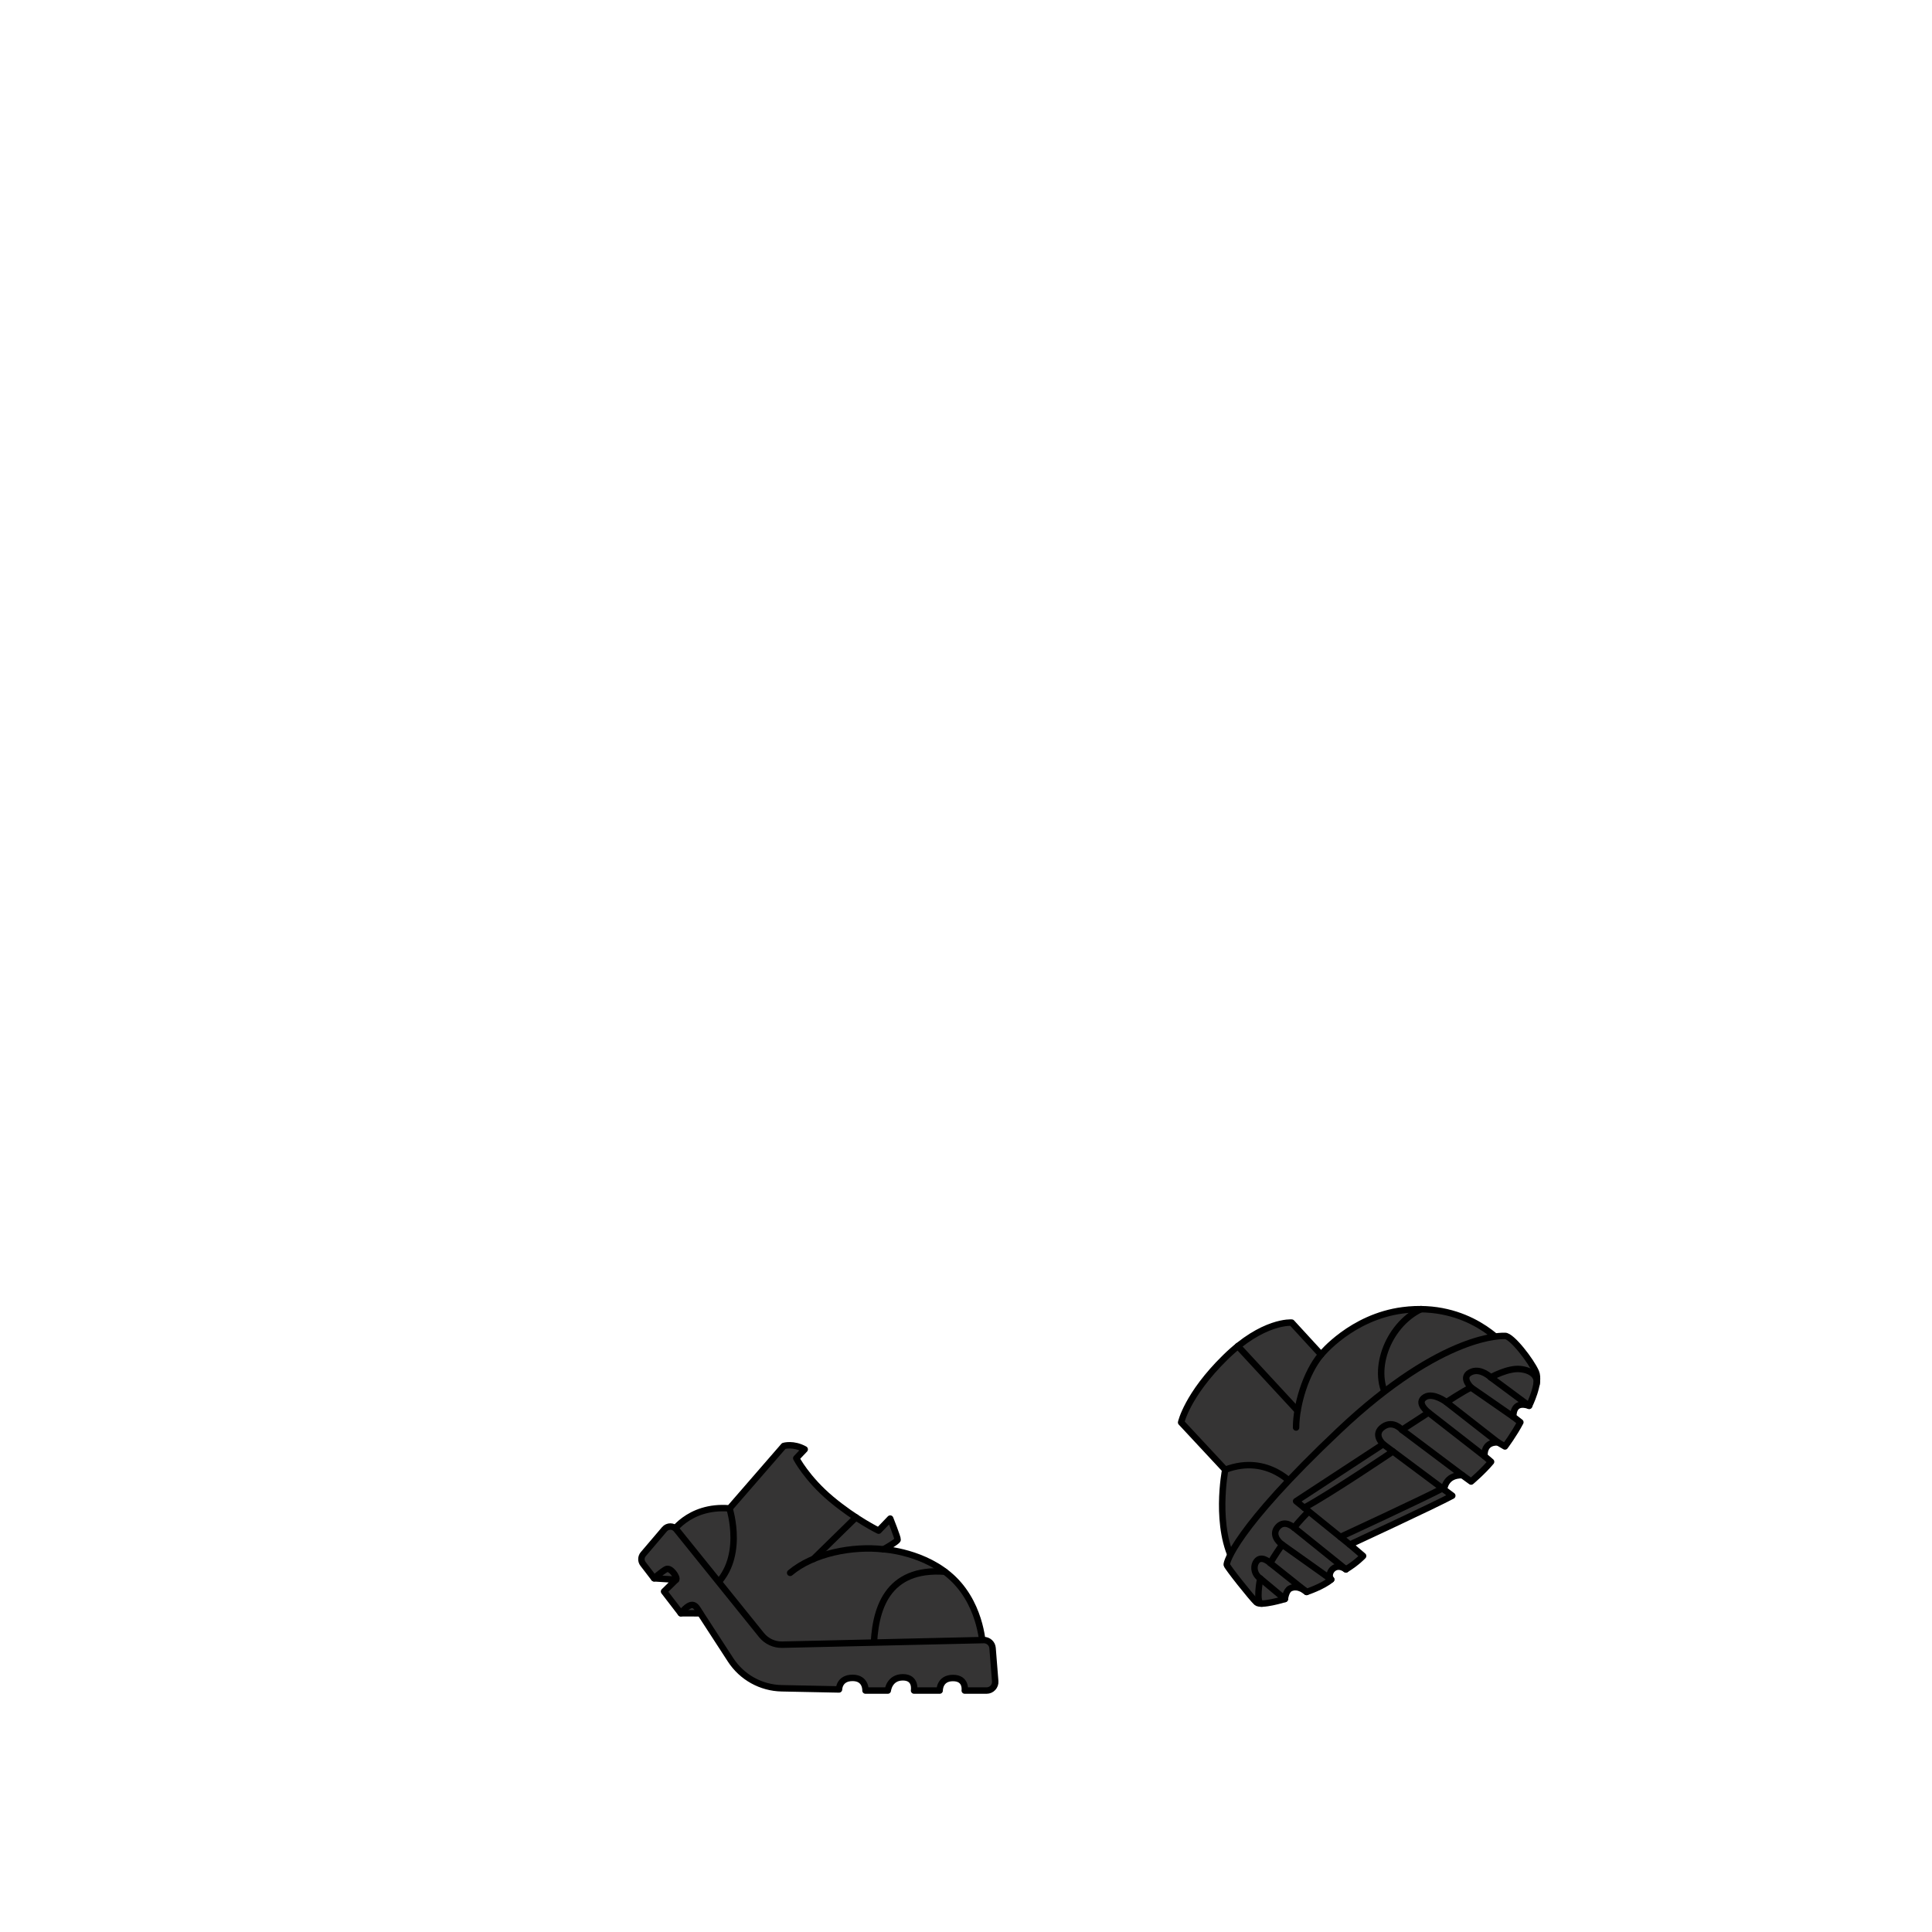 <?xml version="1.0" encoding="UTF-8"?>
<svg id="uuid-48efa21b-da1b-48ad-ab10-757c6777e8ef" data-name="BODY" xmlns="http://www.w3.org/2000/svg" viewBox="0 0 600 600">
  <defs>
    <style>
      .uuid-53318c0c-3185-4fc0-b44c-db50501b4f8c {
        fill: #353434;
      }

      .uuid-53318c0c-3185-4fc0-b44c-db50501b4f8c, .uuid-af5c2333-9a04-42a4-b63f-5e80c7076528 {
        stroke: #000;
        stroke-linecap: round;
        stroke-linejoin: round;
        stroke-width: 2px;
      }

      .uuid-af5c2333-9a04-42a4-b63f-5e80c7076528 {
        fill: none;
      }
    </style>
  </defs>
  <g id="uuid-a23e8dd5-6c2c-4ede-a31c-dd7f3bcbc81d" data-name="uuid-30adedbd-0f6a-4ac3-8c27-dd5f684aaeb2">
    <g id="uuid-f568b372-0f34-440f-b75f-61e9f492b6fc" data-name="uuid-71f2d591-11c5-485d-aa3d-ec098306b10e">
      <g id="uuid-93dfd512-6b6b-4507-9c48-5a4c5c4594db" data-name="uuid-7d0b675e-dad4-483d-8c78-f8eeafc30cf0">
        <g>
          <path class="uuid-53318c0c-3185-4fc0-b44c-db50501b4f8c" d="m366.81,441.74l13.69,14.71s-3.55,18.09,3.13,29.5c0,0,11.14-19.1,33.82-39.23,22.69-20.13,35.95-26.59,49.92-28.7,0,0-11.16-13.78-31.73-11.1-15.93,2.07-25.36,13.77-25.36,13.77l-9.14-9.95s-8.87-.73-20.67,10.86c-11.8,11.59-13.66,20.15-13.66,20.15Z"/>
          <g>
            <path class="uuid-af5c2333-9a04-42a4-b63f-5e80c7076528" d="m410.28,420.68c-4.81,5.68-7.77,15.82-7.77,22.65"/>
            <line class="uuid-af5c2333-9a04-42a4-b63f-5e80c7076528" x1="402.98" y1="438.12" x2="384.42" y2="418.05"/>
            <path class="uuid-af5c2333-9a04-42a4-b63f-5e80c7076528" d="m380.5,456.44c13.49-5.15,21.72,5.29,21.72,5.29"/>
            <path class="uuid-af5c2333-9a04-42a4-b63f-5e80c7076528" d="m441.3,406.56c-10.56,5.07-15.89,19.93-9.79,28.48"/>
          </g>
          <path class="uuid-53318c0c-3185-4fc0-b44c-db50501b4f8c" d="m467.37,414.89s-18.89-1.47-51.52,29.37c-32.63,30.84-34.96,41.03-34.88,41.68s7.89,10.49,9.27,11.71c1.38,1.22,8.79-1.06,8.79-1.06,0,0,.29-2.62,1.64-3.29,2.55-1.27,5.1,1.1,5.1,1.1,0,0,5.1-1.68,7.65-3.88-1.56-1.62.98-5.73,4.58-3.13,3.42-2.09,5.33-4.17,5.33-4.17l-4.13-3.53s26.72-12.4,31.82-15.18l-2.55-1.91s.29-4.63,5.68-4.46l2.72,1.97s3.65-3.07,6.2-6.14l-2.03-1.74s-.58-4.46,4.17-4.29l2.17,1.27s2.81-3.75,4.78-7.52l-2.17-1.69s-.44-5.21,4.89-3.42c0,0,3.56-7.12,2.12-10.48s-7.52-11.3-9.62-11.22h0Z"/>
          <g>
            <path class="uuid-af5c2333-9a04-42a4-b63f-5e80c7076528" d="m419.2,479.69l-16.68-13.48,27.05-17.71s-3.43-3.03,0-5.41c3.13-2.17,5.83.96,5.83.96l8.25-5.36s-4.15-3.09-1.01-4.86c2.55-1.44,6.58,1.62,6.58,1.62,0,0,5.46-3.59,7.64-4.55,0,0-3.59-3.44.25-4.91,2.89-1.1,5.87,1.77,5.87,1.77,0,0,5.31-2.99,9.16-2.58,3.85.4,5.58,2.5,5.03,4.77"/>
            <line class="uuid-af5c2333-9a04-42a4-b63f-5e80c7076528" x1="429.57" y1="448.51" x2="448.46" y2="462.6"/>
            <line class="uuid-af5c2333-9a04-42a4-b63f-5e80c7076528" x1="435.39" y1="444.06" x2="454.14" y2="458.14"/>
            <line class="uuid-af5c2333-9a04-42a4-b63f-5e80c7076528" x1="443.64" y1="438.69" x2="461.03" y2="452.23"/>
            <line class="uuid-af5c2333-9a04-42a4-b63f-5e80c7076528" x1="449.21" y1="435.46" x2="465.2" y2="447.95"/>
            <line class="uuid-af5c2333-9a04-42a4-b63f-5e80c7076528" x1="456.85" y1="430.9" x2="469.99" y2="440.01"/>
            <line class="uuid-af5c2333-9a04-42a4-b63f-5e80c7076528" x1="462.97" y1="427.76" x2="474.88" y2="436.59"/>
            <path class="uuid-af5c2333-9a04-42a4-b63f-5e80c7076528" d="m447.97,462.23c-5.19,2.81-31.71,15.09-31.71,15.09"/>
            <path class="uuid-af5c2333-9a04-42a4-b63f-5e80c7076528" d="m432.58,450.76s-18.96,12.82-27.55,17.49"/>
            <path class="uuid-af5c2333-9a04-42a4-b63f-5e80c7076528" d="m406.41,469.37s-3.67,3.73-4.49,5.1c0,0-2.9-2.71-5.06-.27-2.04,2.3.13,4.65,1.34,5.5,0,0-2.61,3.68-3.69,5.74,0,0-3.14-3.05-4.61,0-.66,1.37-.34,3.54,1.47,4.76,0,0-1.57,8.03.54,7.82"/>
            <line class="uuid-af5c2333-9a04-42a4-b63f-5e80c7076528" x1="401.92" y1="474.46" x2="417.99" y2="487.39"/>
            <line class="uuid-af5c2333-9a04-42a4-b63f-5e80c7076528" x1="413.42" y1="490.52" x2="398.19" y2="479.69"/>
            <line class="uuid-af5c2333-9a04-42a4-b63f-5e80c7076528" x1="394.5" y1="485.43" x2="405.77" y2="494.4"/>
            <line class="uuid-af5c2333-9a04-42a4-b63f-5e80c7076528" x1="391.36" y1="490.19" x2="399.03" y2="496.59"/>
          </g>
          <g>
            <path class="uuid-53318c0c-3185-4fc0-b44c-db50501b4f8c" d="m226.55,468.47l16.86-19.42s2.99-.9,6.5,1.06l-2.62,2.76s3.26,6.32,10.81,12.65c7.55,6.33,14.76,9.84,14.76,9.84l3.6-3.75s2.37,5.96,2.31,6.55-4.35,2.98-4.35,2.98c0,0,13.06.74,21.81,9.35,8.9,8.75,9.03,21.38,9.03,21.38,0,0-63.87,1.76-66.89,1.56s-30.15-36.89-30.15-36.89c0,0,5.39-9.16,18.32-8.1Z"/>
            <g>
              <path class="uuid-af5c2333-9a04-42a4-b63f-5e80c7076528" d="m274.42,481.15c-9.61-1.12-21.84,1.23-29.03,7.31"/>
              <line class="uuid-af5c2333-9a04-42a4-b63f-5e80c7076528" x1="252.64" y1="484.14" x2="265.82" y2="471.24"/>
              <path class="uuid-af5c2333-9a04-42a4-b63f-5e80c7076528" d="m220.98,493.39c10.86-8.6,5.57-24.93,5.57-24.93"/>
              <path class="uuid-af5c2333-9a04-42a4-b63f-5e80c7076528" d="m293.43,488.1c-17.87-1.3-22.02,11.44-22.09,24.68"/>
            </g>
            <path class="uuid-53318c0c-3185-4fc0-b44c-db50501b4f8c" d="m305.49,509.34l-62.55,1.43c-2.5.06-4.89-1.05-6.46-3l-26.43-32.8c-.94-1.17-2.72-1.19-3.69-.05l-6.59,7.74c-.73.86-.77,2.12-.08,3.02l3.44,4.48,6.83.43-3.73,3.66,5.2,6.76,6.07.02,9.4,14.47c3.5,5.38,9.43,8.68,15.85,8.81l17.81.36s0-3.59,4.22-3.59,4.01,3.94,4.01,3.94h6.92s.44-4.12,4.68-4.12,3.48,4.12,3.48,4.12h7.95s-.11-3.9,4.14-3.9,3.65,3.9,3.65,3.9h6.78c1.57,0,2.81-1.34,2.68-2.9l-.82-10.3c-.11-1.42-1.32-2.51-2.74-2.48h0Z"/>
            <path class="uuid-af5c2333-9a04-42a4-b63f-5e80c7076528" d="m217.49,501.03c-1.41-2.31-2.24-4.46-6.07-.02"/>
            <path class="uuid-af5c2333-9a04-42a4-b63f-5e80c7076528" d="m209.96,490.59c.62-.58-1.71-4.07-3.15-3.24-1.44.83-3.67,2.8-3.67,2.8"/>
          </g>
        </g>
      </g>
    </g>
  </g>
</svg>